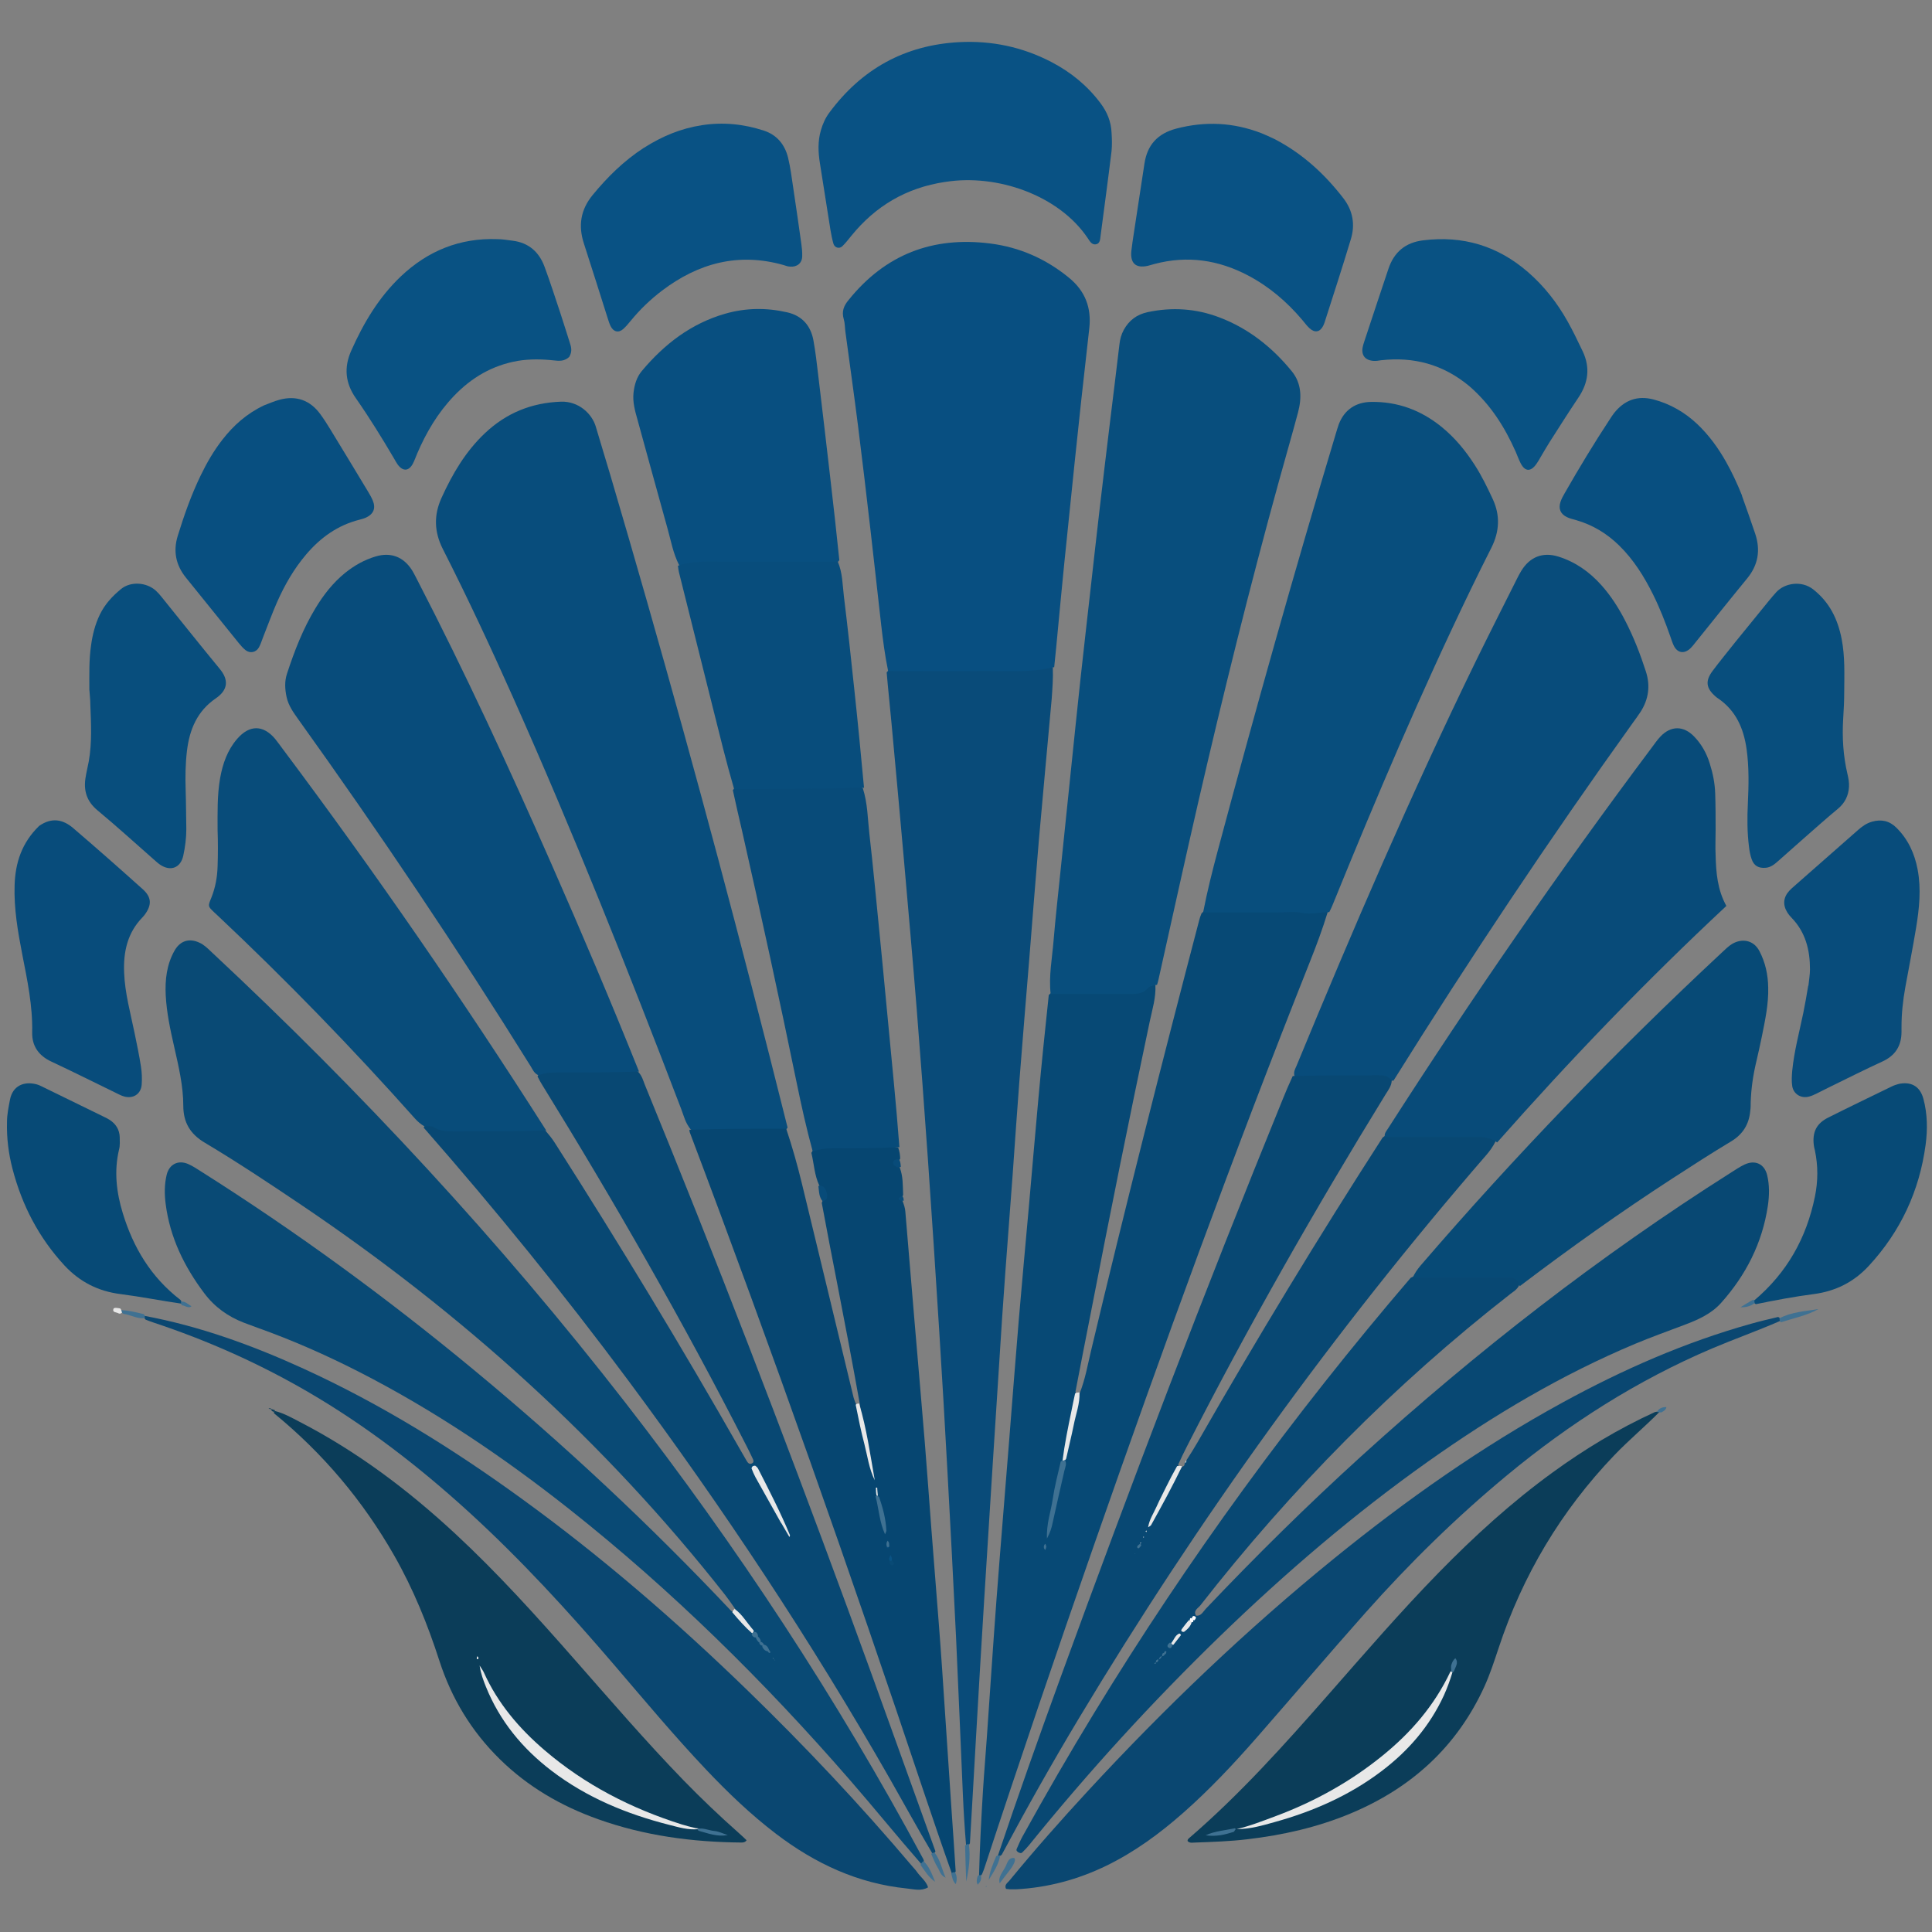 <?xml version="1.0" encoding="UTF-8" standalone="no"?>
<!-- Created with Inkscape (http://www.inkscape.org/) -->

<svg
   version="1.1"
   id="svg1"
   width="32"
   height="32"
   viewBox="0 0 32 32"
   sodipodi:docname="favicon-32x32.png"
   xmlns:inkscape="http://www.inkscape.org/namespaces/inkscape"
   xmlns:sodipodi="http://sodipodi.sourceforge.net/DTD/sodipodi-0.dtd"
   xmlns="http://www.w3.org/2000/svg"
   xmlns:svg="http://www.w3.org/2000/svg">
  <rect x="0" y="0" width="32" height="32" fill="#808080" stroke="none"/>
  <defs
     id="defs1" />
  <sodipodi:namedview
     id="namedview1"
     pagecolor="#ffffff"
     bordercolor="#000000"
     borderopacity="0.25"
     inkscape:showpageshadow="2"
     inkscape:pageopacity="0.0"
     inkscape:pagecheckerboard="0"
     inkscape:deskcolor="#d1d1d1"
     inkscape:zoom="25.15625"
     inkscape:cx="16.536646"
     inkscape:cy="17.550311"
     inkscape:window-width="2560"
     inkscape:window-height="1011"
     inkscape:window-x="0"
     inkscape:window-y="0"
     inkscape:window-maximized="1"
     inkscape:current-layer="g1" />
  <g
     inkscape:groupmode="layer"
     inkscape:label="Image"
     id="g1">
    <path
       fill="#094a75"
       opacity="1"
       stroke="none"
       d="M 12.179,26.652 C 12.118,26.563 12.065,26.487 12.008,26.414 10.018,23.883 7.656,21.755 4.99,19.957 4.463,19.602 3.934,19.25 3.389,18.925 3.151,18.783 3.037,18.593 3.036,18.318 c 0,-0.335 -0.079,-0.66 -0.152,-0.985 -0.064,-0.279 -0.124,-0.56 -0.139,-0.847 -0.013,-0.259 0.016,-0.511 0.146,-0.741 0.094,-0.165 0.245,-0.211 0.415,-0.13 0.035,0.016 0.067,0.038 0.097,0.062 0.037,0.03 0.069,0.062 0.103,0.094 2.474,2.309 4.77,4.782 6.847,7.455 1.852,2.384 3.505,4.897 4.942,7.57 0.016,0.042 0.009,0.064 -0.035,0.078 -0.406,-0.464 -0.785,-0.934 -1.182,-1.39 C 12.663,27.856 11.132,26.344 9.438,25.003 8.342,24.136 7.189,23.357 5.942,22.72 5.397,22.442 4.837,22.195 4.26,21.99 4.187,21.964 4.114,21.937 4.042,21.909 3.776,21.807 3.554,21.648 3.381,21.417 3.05,20.976 2.815,20.495 2.744,19.942 c -0.021,-0.163 -0.022,-0.325 0.017,-0.485 0.042,-0.173 0.19,-0.249 0.356,-0.177 0.077,0.034 0.149,0.082 0.221,0.128 1.573,0.995 3.073,2.092 4.507,3.279 1.5,1.241 2.92,2.568 4.266,3.995 0.157,0.056 0.204,0.2 0.31,0.307 0.039,0.039 0.066,0.066 0.104,0.104 0.03,0.031 0.039,0.056 0.052,0.094 0.02,0.024 0.033,0.037 0.055,0.059 0.028,0.028 0.046,0.046 0.073,0.073 0.018,0.02 0.043,0.03 0.043,0.026 0,-0.031 0.014,0 -0.026,-0.009 -0.027,-0.027 -0.046,-0.046 -0.073,-0.073 -0.022,-0.022 -0.034,-0.035 -0.056,-0.057 -0.027,-0.032 -0.027,-0.061 -0.052,-0.094 -0.036,-0.038 -0.063,-0.066 -0.101,-0.103 -0.094,-0.119 -0.188,-0.22 -0.261,-0.355 z"
       id="path295"
       style="stroke-width:0.012" />
    <path
       fill="#074975"
       opacity="1"
       stroke="none"
       d="m 19.137,16.312 c 0.011,0.215 -0.052,0.408 -0.093,0.604 -0.339,1.602 -0.663,3.207 -0.974,4.815 -0.084,0.432 -0.171,0.864 -0.256,1.314 0.043,0.286 -0.094,0.527 -0.122,0.785 -0.01,0.096 -0.027,0.198 -0.056,0.313 -0.126,0.428 -0.173,0.855 -0.285,1.266 0.113,-0.394 0.155,-0.806 0.279,-1.217 0.062,-0.382 0.132,-0.744 0.252,-1.112 0.095,-0.241 0.134,-0.478 0.19,-0.711 0.567,-2.385 1.171,-4.761 1.792,-7.133 0.007,-0.03 0.018,-0.059 0.036,-0.105 0.067,-0.078 0.145,-0.086 0.222,-0.086 0.581,0 1.162,-0.016 1.742,0.015 0.039,0 0.076,0.011 0.128,0.044 -0.086,0.282 -0.186,0.55 -0.292,0.816 -1.269,3.192 -2.444,6.418 -3.576,9.66 -0.622,1.781 -1.231,3.567 -1.819,5.36 -0.009,0.03 -0.022,0.058 -0.04,0.103 -0.016,0.022 -0.025,0.027 -0.049,0.025 0.012,-0.48 0.037,-0.951 0.066,-1.422 0.018,-0.294 0.044,-0.587 0.064,-0.88 0.053,-0.757 0.102,-1.514 0.159,-2.271 0.067,-0.888 0.142,-1.775 0.212,-2.663 0.053,-0.664 0.103,-1.328 0.159,-1.991 0.052,-0.617 0.11,-1.234 0.165,-1.851 0.053,-0.594 0.102,-1.188 0.157,-1.782 0.052,-0.57 0.11,-1.14 0.173,-1.728 0.089,-0.09 0.191,-0.087 0.29,-0.088 0.223,0 0.446,-0.011 0.668,0 0.27,0.016 0.53,-0.031 0.807,-0.081 z"
       id="path297"
       style="stroke-width:0.012" />
    <path
       fill="#084d7c"
       opacity="1"
       stroke="none"
       d="M 11.441,18.708 C 11.352,18.6 11.327,18.485 11.286,18.377 10.408,16.079 9.498,13.794 8.496,11.547 8.127,10.72 7.744,9.899 7.334,9.092 7.192,8.811 7.182,8.533 7.314,8.244 7.495,7.846 7.713,7.475 8.035,7.172 8.388,6.84 8.805,6.67 9.293,6.653 c 0.291,-0.009 0.513,0.199 0.576,0.416 0.078,0.267 0.161,0.533 0.24,0.8 0.829,2.812 1.61,5.637 2.343,8.475 0.199,0.771 0.396,1.543 0.593,2.333 -0.052,0.074 -0.121,0.086 -0.19,0.087 -0.414,0.008 -0.828,0.008 -1.241,5.5e-5 -0.054,0 -0.106,-0.013 -0.172,-0.056 z"
       id="path299"
       style="stroke-width:0.012" />
    <path
       fill="#084e7d"
       opacity="1"
       stroke="none"
       d="m 19.166,16.311 c -0.065,0.013 -0.117,0.013 -0.158,0.06 -0.072,0.084 -0.169,0.093 -0.272,0.093 -0.437,0 -0.875,0 -1.334,0 -0.033,-0.296 0.024,-0.586 0.048,-0.879 0.032,-0.386 0.076,-0.77 0.115,-1.155 0.057,-0.554 0.114,-1.109 0.172,-1.663 0.052,-0.5 0.103,-1.001 0.157,-1.501 0.054,-0.5 0.112,-1 0.168,-1.5 0.052,-0.461 0.103,-0.923 0.157,-1.385 0.054,-0.469 0.112,-0.938 0.168,-1.406 0.051,-0.423 0.105,-0.845 0.154,-1.268 0.009,-0.086 0.031,-0.168 0.072,-0.243 0.087,-0.158 0.217,-0.256 0.396,-0.294 0.405,-0.086 0.801,-0.06 1.188,0.087 0.484,0.184 0.874,0.495 1.198,0.891 0.166,0.203 0.168,0.444 0.104,0.685 -0.102,0.381 -0.212,0.76 -0.317,1.141 -0.486,1.76 -0.925,3.533 -1.335,5.312 -0.219,0.95 -0.427,1.902 -0.64,2.854 -0.012,0.053 -0.022,0.106 -0.043,0.173 z"
       id="path301"
       style="stroke-width:0.012" />
    <path
       fill="#094b79"
       opacity="1"
       stroke="none"
       d="m 16.001,30.558 c -0.024,-0.281 -0.04,-0.551 -0.052,-0.822 -0.039,-0.874 -0.073,-1.748 -0.114,-2.622 -0.044,-0.913 -0.092,-1.825 -0.142,-2.737 -0.042,-0.781 -0.088,-1.561 -0.137,-2.342 -0.059,-0.95 -0.122,-1.9 -0.188,-2.85 -0.058,-0.826 -0.119,-1.652 -0.185,-2.478 -0.066,-0.826 -0.14,-1.651 -0.212,-2.476 -0.066,-0.748 -0.135,-1.496 -0.204,-2.243 -0.025,-0.277 -0.056,-0.554 -0.081,-0.852 0.076,-0.093 0.171,-0.091 0.263,-0.093 0.801,-0.012 1.603,0.018 2.404,-0.018 0.023,0 0.046,0.009 0.085,0.031 0.007,0.184 -0.007,0.354 -0.019,0.523 -0.07,0.779 -0.144,1.558 -0.212,2.337 -0.056,0.656 -0.106,1.312 -0.159,1.968 -0.055,0.679 -0.113,1.358 -0.165,2.038 -0.04,0.51 -0.073,1.02 -0.11,1.53 -0.039,0.533 -0.08,1.066 -0.12,1.599 -0.019,0.255 -0.037,0.51 -0.054,0.765 -0.053,0.819 -0.106,1.638 -0.158,2.458 -0.047,0.742 -0.094,1.484 -0.14,2.226 -0.049,0.781 -0.094,1.562 -0.139,2.342 -0.033,0.557 -0.062,1.114 -0.097,1.687 -0.016,0.035 -0.032,0.042 -0.063,0.03 z"
       id="path303"
       style="stroke-width:0.012" />
    <path
       fill="#084f81"
       opacity="1"
       stroke="none"
       d="m 17.461,11.05 c -0.418,0.099 -0.835,0.059 -1.249,0.064 -0.494,0.007 -0.987,0 -1.502,0 -0.054,-0.261 -0.087,-0.522 -0.117,-0.783 -0.06,-0.523 -0.116,-1.046 -0.177,-1.569 -0.066,-0.569 -0.132,-1.138 -0.204,-1.706 -0.066,-0.522 -0.14,-1.043 -0.21,-1.564 -0.009,-0.069 -0.007,-0.141 -0.027,-0.207 -0.037,-0.126 0,-0.221 0.082,-0.318 0.606,-0.752 1.39,-1.055 2.343,-0.934 0.488,0.062 0.921,0.253 1.303,0.565 0.272,0.221 0.377,0.5 0.339,0.841 -0.044,0.4 -0.09,0.8 -0.134,1.2 -0.037,0.339 -0.073,0.677 -0.108,1.016 -0.057,0.554 -0.115,1.108 -0.171,1.663 -0.037,0.37 -0.072,0.739 -0.107,1.109 -0.019,0.2 -0.037,0.401 -0.061,0.621 z"
       id="path305"
       style="stroke-width:0.012" />
    <path
       fill="#084e7d"
       opacity="1"
       stroke="none"
       d="m 22.017,15.108 c -0.155,0 -0.296,0.042 -0.445,0.013 -0.134,-0.027 -0.277,-0.007 -0.417,-0.007 -0.403,1.11e-4 -0.805,1.68e-4 -1.228,0 0.067,-0.344 0.153,-0.689 0.245,-1.032 0.618,-2.31 1.265,-4.612 1.954,-6.901 0.016,-0.052 0.03,-0.104 0.049,-0.155 0.091,-0.237 0.279,-0.366 0.536,-0.369 0.436,-0.007 0.821,0.136 1.159,0.408 0.226,0.182 0.407,0.403 0.562,0.646 0.113,0.177 0.204,0.365 0.292,0.554 0.127,0.272 0.112,0.54 -0.021,0.805 -0.115,0.228 -0.229,0.457 -0.34,0.687 -0.826,1.708 -1.568,3.453 -2.282,5.21 -0.017,0.043 -0.036,0.086 -0.064,0.14 z"
       id="path307"
       style="stroke-width:0.012" />
    <path
       fill="#084873"
       opacity="1"
       stroke="none"
       d="m 25.164,21.285 c -0.039,0.079 -0.097,0.107 -0.145,0.145 -1.929,1.505 -3.633,3.234 -5.138,5.161 -0.037,0.046 -0.12,0.084 -0.072,0.17 0.086,0.009 0.116,-0.065 0.161,-0.112 0.827,-0.872 1.681,-1.716 2.571,-2.524 1.914,-1.739 3.948,-3.322 6.135,-4.707 0.072,-0.045 0.143,-0.094 0.22,-0.13 0.176,-0.082 0.329,-0.009 0.374,0.177 0.04,0.168 0.036,0.34 0.011,0.509 -0.092,0.615 -0.364,1.148 -0.776,1.608 -0.164,0.183 -0.387,0.28 -0.613,0.365 -0.268,0.101 -0.538,0.198 -0.802,0.308 -1.221,0.511 -2.351,1.184 -3.429,1.947 -1.23,0.871 -2.371,1.849 -3.452,2.896 -1.126,1.091 -2.18,2.246 -3.166,3.465 -0.034,0.042 -0.072,0.08 -0.11,0.118 -0.021,0.022 -0.046,0.008 -0.064,0 -0.017,-0.01 -0.042,-0.029 -0.03,-0.056 0.031,-0.071 0.061,-0.142 0.098,-0.209 0.382,-0.692 0.777,-1.375 1.189,-2.05 1.548,-2.539 3.296,-4.933 5.24,-7.202 0.07,-0.033 0.124,-0.068 0.187,-0.07 0.47,-0.014 0.941,-0.017 1.411,0 0.102,0.007 0.202,0.036 0.202,0.19 z"
       id="path309"
       style="stroke-width:0.012" />
    <path
       fill="#084873"
       opacity="1"
       stroke="none"
       d="m 15.443,30.699 c -0.245,-0.413 -0.467,-0.821 -0.697,-1.224 -1.31,-2.295 -2.768,-4.494 -4.344,-6.615 -1.068,-1.436 -2.194,-2.825 -3.385,-4.183 0.035,-0.076 0.098,-0.082 0.159,-0.068 0.497,0.112 1,0.034 1.5,0.057 0.115,0.007 0.233,-0.014 0.358,0.06 0.064,0.075 0.112,0.135 0.153,0.199 1.072,1.678 2.102,3.38 3.087,5.11 0.031,0.054 0.061,0.108 0.093,0.161 0.02,0.035 0.047,0.065 0.091,0.041 0.034,-0.019 0.022,-0.054 0.008,-0.081 -0.036,-0.077 -0.074,-0.153 -0.113,-0.229 -1.039,-2.036 -2.174,-4.017 -3.375,-5.962 -0.025,-0.04 -0.047,-0.08 -0.075,-0.136 0.046,-0.098 0.128,-0.126 0.214,-0.129 0.448,-0.016 0.896,-0.022 1.343,0 0.031,0 0.059,0.017 0.104,0.046 0.072,0.073 0.088,0.151 0.117,0.222 1.172,2.858 2.28,5.741 3.346,8.639 0.494,1.344 0.975,2.693 1.467,4.057 -0.007,0.023 -0.02,0.031 -0.053,0.03 z"
       id="path311"
       style="stroke-width:0.012" />
    <path
       fill="#084c7b"
       opacity="1"
       stroke="none"
       d="m 21.441,17.825 c -0.02,-0.072 0.011,-0.119 0.032,-0.168 0.933,-2.261 1.899,-4.507 2.972,-6.707 0.221,-0.452 0.449,-0.901 0.674,-1.35 0.024,-0.049 0.049,-0.097 0.077,-0.143 0.142,-0.233 0.357,-0.319 0.616,-0.238 0.281,0.088 0.513,0.252 0.708,0.469 0.162,0.18 0.29,0.382 0.4,0.596 0.139,0.269 0.248,0.55 0.341,0.838 0.076,0.235 0.046,0.458 -0.087,0.667 -0.042,0.065 -0.089,0.127 -0.134,0.19 -1.381,1.927 -2.697,3.898 -3.96,5.921 -0.474,-0.031 -0.936,-0.012 -1.398,-0.017 -0.077,0 -0.155,-0.007 -0.242,-0.056 z"
       id="path313"
       style="stroke-width:0.012" />
    <path
       fill="#084873"
       opacity="1"
       stroke="none"
       d="m 21.413,17.822 c 0.481,-0.011 0.951,-0.011 1.42,-0.011 0.079,-1.1e-4 0.156,0 0.219,0.088 -0.007,0.096 -0.062,0.161 -0.106,0.233 -1.167,1.899 -2.271,3.834 -3.284,5.82 -0.05,0.096 -0.096,0.194 -0.148,0.307 0.042,0.083 -0.008,0.132 -0.04,0.178 -0.142,0.212 -0.239,0.448 -0.356,0.673 0.142,-0.277 0.286,-0.553 0.465,-0.818 0.027,-0.007 0.034,-0.017 0.037,-0.04 0,-0.026 0.011,-0.041 0.03,-0.063 0.069,-0.108 0.131,-0.205 0.188,-0.305 0.974,-1.703 1.991,-3.381 3.062,-5.042 0.083,-0.068 0.166,-0.08 0.253,-0.08 0.442,0 0.883,-0.007 1.325,0 0.11,0 0.219,0.016 0.294,0.142 -0.045,0.088 -0.094,0.157 -0.149,0.221 -2.525,2.915 -4.77,6.033 -6.755,9.339 -0.442,0.736 -0.863,1.484 -1.276,2.256 -0.021,0.019 -0.034,0.025 -0.066,0.022 0.333,-0.991 0.682,-1.974 1.039,-2.955 1.17,-3.211 2.386,-6.404 3.676,-9.568 0.052,-0.129 0.106,-0.257 0.171,-0.397 z"
       id="path315"
       style="stroke-width:0.012" />
    <path
       fill="#084c7b"
       opacity="1"
       stroke="none"
       d="m 10.584,17.748 c -0.449,0.017 -0.898,0.017 -1.347,0.016 -0.102,0 -0.201,0 -0.316,0.047 -0.075,-0.033 -0.096,-0.093 -0.128,-0.145 C 7.572,15.705 6.285,13.79 4.94,11.913 4.859,11.8 4.778,11.687 4.747,11.546 c -0.028,-0.131 -0.036,-0.26 0.007,-0.389 0.123,-0.376 0.265,-0.743 0.471,-1.083 C 5.358,9.854 5.514,9.653 5.715,9.49 5.868,9.366 6.036,9.272 6.224,9.216 c 0.25,-0.074 0.46,0.007 0.6,0.228 0.033,0.052 0.059,0.109 0.088,0.163 0.797,1.541 1.523,3.115 2.221,4.702 0.499,1.133 0.983,2.273 1.45,3.437 z"
       id="path317"
       style="stroke-width:0.012" />
    <path
       fill="#064671"
       opacity="1"
       stroke="none"
       d="m 11.422,18.712 c 0.526,-0.017 1.052,-0.017 1.6,-0.017 0.1,0.299 0.184,0.596 0.257,0.896 0.288,1.186 0.574,2.373 0.86,3.56 0.007,0.022 0.014,0.044 0.029,0.083 0.142,0.234 0.128,0.491 0.191,0.728 0.046,0.17 0.072,0.345 0.112,0.517 -0.073,-0.4 -0.178,-0.794 -0.228,-1.213 -0.121,-0.682 -0.248,-1.346 -0.377,-2.01 -0.085,-0.438 -0.171,-0.875 -0.255,-1.332 0.054,-0.113 0.017,-0.196 -0.041,-0.288 -0.081,-0.173 -0.086,-0.352 -0.131,-0.541 0.044,-0.08 0.104,-0.12 0.175,-0.124 0.416,-0.023 0.832,-0.061 1.263,0.037 0.023,0.065 0.03,0.114 0.033,0.182 -0.041,0.055 -0.059,0.094 -0.007,0.149 0.056,0.148 0.049,0.292 0.056,0.455 -0.026,0.042 -0.033,0.066 -0.007,0.104 0.022,0.061 0.039,0.114 0.043,0.167 0.053,0.625 0.104,1.25 0.157,1.875 0.055,0.648 0.112,1.296 0.165,1.944 0.04,0.486 0.073,0.973 0.111,1.46 0.04,0.51 0.081,1.019 0.12,1.529 0.02,0.255 0.039,0.51 0.056,0.765 0.053,0.788 0.105,1.576 0.158,2.365 0.022,0.325 0.046,0.649 0.067,0.993 -0.014,0.037 -0.031,0.045 -0.064,0.033 -0.162,-0.457 -0.314,-0.903 -0.464,-1.349 -1.224,-3.665 -2.509,-7.308 -3.875,-10.922 0,-0.007 -0.007,-0.015 -0.007,-0.04 z"
       id="path319"
       style="stroke-width:0.012" />
    <path
       fill="#084b79"
       opacity="1"
       stroke="none"
       d="m 24.796,18.921 c -0.106,-0.077 -0.215,-0.09 -0.335,-0.089 -0.5,0.007 -1.001,0 -1.523,0 -0.015,-0.056 0.024,-0.097 0.053,-0.142 1.38,-2.152 2.831,-4.256 4.364,-6.303 0.047,-0.062 0.09,-0.127 0.143,-0.183 0.175,-0.189 0.389,-0.188 0.567,0 0.12,0.126 0.202,0.274 0.253,0.439 0.052,0.163 0.086,0.33 0.091,0.501 0.007,0.201 0.007,0.403 0.007,0.604 0,0.139 -0.007,0.279 0,0.418 0.007,0.287 0.03,0.571 0.178,0.839 -1.33,1.241 -2.586,2.547 -3.796,3.917 z"
       id="path321"
       style="stroke-width:0.012" />
    <path
       fill="#084c7a"
       opacity="1"
       stroke="none"
       d="m 9.05,18.724 c -0.5,0.016 -1.002,0.016 -1.504,0.017 -0.125,0 -0.247,0 -0.358,-0.068 -0.041,-0.026 -0.089,-0.024 -0.156,-0.015 C 6.966,18.618 6.919,18.577 6.878,18.532 5.832,17.357 4.737,16.229 3.591,15.151 c -0.017,-0.016 -0.035,-0.031 -0.051,-0.047 -0.097,-0.094 -0.097,-0.094 -0.04,-0.234 0.067,-0.167 0.099,-0.342 0.104,-0.521 0.007,-0.201 0.007,-0.402 0,-0.604 -1.117e-4,-0.286 -0.008,-0.573 0.042,-0.857 0.043,-0.24 0.121,-0.464 0.283,-0.651 0.203,-0.234 0.43,-0.233 0.627,0 0.044,0.054 0.084,0.111 0.126,0.167 1.532,2.046 2.983,4.149 4.363,6.317 z"
       id="path323"
       style="stroke-width:0.012" />
    <path
       fill="#0a4771"
       opacity="1"
       stroke="none"
       d="m 29.487,21.878 c -0.383,0.167 -0.763,0.301 -1.133,0.458 -1.235,0.526 -2.355,1.24 -3.387,2.094 -0.843,0.698 -1.623,1.463 -2.349,2.28 -0.607,0.683 -1.199,1.38 -1.801,2.068 -0.383,0.437 -0.78,0.861 -1.217,1.246 -0.391,0.345 -0.808,0.651 -1.279,0.88 -0.473,0.229 -0.971,0.362 -1.496,0.389 -0.031,0 -0.062,0 -0.093,0 -0.023,0 -0.046,-0.007 -0.069,-0.007 -0.033,-0.068 0.026,-0.1 0.057,-0.138 0.418,-0.509 0.854,-1.002 1.301,-1.486 1.274,-1.379 2.628,-2.674 4.086,-3.857 1.187,-0.963 2.433,-1.842 3.776,-2.576 0.995,-0.544 2.027,-0.998 3.122,-1.304 0.142,-0.04 0.285,-0.074 0.447,-0.112 0.027,0.012 0.036,0.026 0.036,0.062 z"
       id="path325"
       style="stroke-width:0.012" />
    <path
       fill="#0a4771"
       opacity="1"
       stroke="none"
       d="m 2.389,21.794 c 0.923,0.172 1.795,0.49 2.642,0.877 1.281,0.586 2.47,1.325 3.608,2.151 1.327,0.962 2.563,2.032 3.738,3.172 0.958,0.929 1.871,1.899 2.733,2.918 0.025,0.03 0.053,0.057 0.075,0.089 0.06,0.088 0.153,0.152 0.187,0.259 -0.114,0.068 -0.236,0.031 -0.353,0.019 -0.81,-0.082 -1.518,-0.413 -2.16,-0.901 -0.421,-0.32 -0.801,-0.685 -1.164,-1.068 -0.528,-0.558 -1.02,-1.147 -1.519,-1.73 C 9.415,26.691 8.625,25.828 7.759,25.038 6.937,24.289 6.061,23.613 5.099,23.053 4.286,22.58 3.431,22.2 2.538,21.904 c -0.037,-0.012 -0.073,-0.026 -0.125,-0.046 -0.021,-0.02 -0.027,-0.032 -0.024,-0.064 z"
       id="path327"
       style="stroke-width:0.012" />
    <path
       fill="#074a76"
       opacity="1"
       stroke="none"
       d="m 25.171,21.302 c -0.023,-0.084 -0.066,-0.139 -0.16,-0.142 -0.054,0 -0.107,0 -0.161,0 -0.476,0 -0.952,0 -1.45,0 0.03,-0.068 0.077,-0.138 0.132,-0.202 1.568,-1.822 3.236,-3.549 4.995,-5.188 0.051,-0.047 0.101,-0.098 0.16,-0.134 0.155,-0.094 0.354,-0.076 0.455,0.118 0.099,0.19 0.142,0.392 0.145,0.604 0.007,0.273 -0.051,0.539 -0.104,0.804 -0.03,0.144 -0.061,0.288 -0.095,0.431 -0.052,0.219 -0.084,0.441 -0.091,0.666 0,0.046 0,0.093 -0.007,0.139 -0.02,0.223 -0.122,0.39 -0.319,0.508 -0.325,0.195 -0.644,0.401 -0.963,0.608 -0.865,0.561 -1.704,1.158 -2.537,1.79 z"
       id="path329"
       style="stroke-width:0.012" />
    <path
       fill="#0b3d59"
       opacity="1"
       stroke="none"
       d="m 4.552,23.37 c 0.151,0.038 0.279,0.112 0.409,0.179 0.95,0.49 1.795,1.127 2.576,1.851 0.705,0.654 1.348,1.367 1.982,2.089 0.593,0.674 1.179,1.356 1.805,2.001 0.292,0.3 0.594,0.588 0.908,0.866 0.046,0.04 0.09,0.083 0.134,0.124 -0.025,0.035 -0.054,0.038 -0.086,0.038 -0.811,-0.007 -1.606,-0.112 -2.373,-0.386 C 9.294,29.914 8.742,29.594 8.276,29.135 7.809,28.676 7.479,28.131 7.278,27.509 7.083,26.904 6.845,26.318 6.529,25.764 6.013,24.86 5.355,24.076 4.538,23.408 c -0.007,-0.015 0.007,-0.033 0.013,-0.037 z"
       id="path331"
       style="stroke-width:0.012" />
    <path
       fill="#0b3d59"
       opacity="1"
       stroke="none"
       d="m 27.488,23.384 c -0.241,0.244 -0.508,0.467 -0.75,0.719 -0.882,0.921 -1.519,1.989 -1.918,3.199 -0.071,0.213 -0.14,0.426 -0.233,0.631 -0.456,1 -1.213,1.685 -2.22,2.105 -0.547,0.228 -1.119,0.357 -1.707,0.426 -0.285,0.034 -0.572,0.044 -0.858,0.054 -0.044,0 -0.093,0.015 -0.13,-0.022 -0.007,-0.027 0.012,-0.041 0.028,-0.055 0.836,-0.72 1.57,-1.539 2.296,-2.366 0.603,-0.687 1.2,-1.379 1.839,-2.033 0.586,-0.599 1.204,-1.162 1.883,-1.655 0.527,-0.383 1.083,-0.72 1.691,-0.998 0.031,-0.007 0.046,-0.011 0.078,0 z"
       id="path333"
       style="stroke-width:0.012" />
    <path
       fill="#084f80"
       opacity="1"
       stroke="none"
       d="M 11.25,9.363 C 11.146,9.16 11.113,8.953 11.056,8.753 10.887,8.15 10.723,7.545 10.556,6.941 10.516,6.799 10.477,6.658 10.493,6.507 10.508,6.374 10.544,6.248 10.631,6.144 c 0.371,-0.442 0.812,-0.784 1.377,-0.947 0.343,-0.099 0.688,-0.103 1.034,-0.023 0.245,0.057 0.387,0.222 0.431,0.464 0.035,0.19 0.056,0.383 0.079,0.575 0.069,0.576 0.137,1.153 0.203,1.73 0.051,0.438 0.1,0.877 0.147,1.336 -0.074,0.098 -0.17,0.095 -0.262,0.096 -0.768,0.011 -1.535,-0.014 -2.303,0.016 -0.024,0 -0.045,-0.009 -0.087,-0.028 z"
       id="path335"
       style="stroke-width:0.012" />
    <path
       fill="#095284"
       opacity="1"
       stroke="none"
       d="m 15.655,3.013 c -0.647,0.097 -1.154,0.401 -1.552,0.89 -0.049,0.06 -0.096,0.122 -0.151,0.175 -0.05,0.049 -0.129,0.025 -0.148,-0.042 -0.021,-0.074 -0.036,-0.15 -0.049,-0.227 -0.059,-0.367 -0.116,-0.734 -0.174,-1.101 -0.03,-0.185 -0.038,-0.369 0.016,-0.552 0.031,-0.106 0.074,-0.203 0.14,-0.291 0.535,-0.722 1.248,-1.119 2.15,-1.167 0.538,-0.028 1.048,0.08 1.527,0.329 0.321,0.167 0.595,0.39 0.813,0.681 0.111,0.147 0.177,0.309 0.184,0.492 0.007,0.1 0.009,0.202 0,0.301 -0.057,0.469 -0.121,0.937 -0.182,1.405 -0.007,0.053 -0.007,0.12 -0.066,0.138 -0.074,0.021 -0.11,-0.044 -0.143,-0.094 -0.482,-0.722 -1.513,-1.073 -2.361,-0.937 z"
       id="path337"
       style="stroke-width:0.012" />
    <path
       fill="#084b79"
       opacity="1"
       stroke="none"
       d="m 14.897,19.001 c -0.367,0.019 -0.732,0.02 -1.096,0.017 -0.11,0 -0.215,0.013 -0.34,0.052 -0.103,-0.374 -0.186,-0.75 -0.264,-1.128 -0.287,-1.398 -0.592,-2.792 -0.907,-4.184 -0.05,-0.218 -0.102,-0.436 -0.152,-0.671 0.059,-0.082 0.137,-0.088 0.214,-0.089 0.581,-0.007 1.161,-0.007 1.742,0 0.062,0 0.124,0.011 0.197,0.057 0.081,0.255 0.08,0.504 0.108,0.75 0.064,0.561 0.116,1.124 0.172,1.686 0.037,0.37 0.072,0.74 0.107,1.11 0.043,0.447 0.086,0.894 0.128,1.341 0.033,0.347 0.063,0.694 0.091,1.06 z"
       id="path339"
       style="stroke-width:0.012" />
    <path
       fill="#084d7c"
       opacity="1"
       stroke="none"
       d="m 14.312,13.048 c -0.713,0.02 -1.423,0.02 -2.153,0.02 -0.131,-0.449 -0.24,-0.898 -0.352,-1.346 -0.186,-0.748 -0.374,-1.495 -0.561,-2.242 -0.007,-0.03 -0.012,-0.061 -0.017,-0.11 0.233,-0.083 0.472,-0.067 0.709,-0.068 0.639,0 1.277,0 1.938,0 0.08,0.185 0.078,0.38 0.101,0.57 0.064,0.521 0.12,1.044 0.175,1.566 0.057,0.53 0.108,1.06 0.159,1.611 z"
       id="path341"
       style="stroke-width:0.012" />
    <path
       fill="#095284"
       opacity="1"
       stroke="none"
       d="m 21.12,2.308 c 0.463,0.243 0.823,0.578 1.13,0.975 0.159,0.206 0.198,0.437 0.124,0.68 -0.138,0.459 -0.287,0.915 -0.433,1.372 -0.007,0.022 -0.016,0.044 -0.026,0.064 -0.053,0.103 -0.139,0.118 -0.226,0.037 C 21.643,5.394 21.607,5.343 21.567,5.296 21.314,4.998 21.021,4.747 20.674,4.564 20.182,4.304 19.666,4.228 19.123,4.372 c -0.037,0.009 -0.074,0.022 -0.112,0.031 -0.199,0.044 -0.294,-0.042 -0.272,-0.249 0.011,-0.1 0.027,-0.199 0.042,-0.299 0.058,-0.382 0.116,-0.765 0.175,-1.147 0.047,-0.308 0.217,-0.495 0.524,-0.577 0.482,-0.127 0.95,-0.104 1.413,0.075 0.072,0.029 0.142,0.062 0.228,0.102 z"
       id="path345"
       style="stroke-width:0.012" />
    <path
       fill="#095284"
       opacity="1"
       stroke="none"
       d="m 10.663,2.45 c 0.305,-0.195 0.617,-0.323 0.96,-0.376 0.352,-0.055 0.695,-0.02 1.031,0.09 0.217,0.072 0.346,0.233 0.399,0.448 0.04,0.165 0.061,0.335 0.086,0.503 0.046,0.306 0.09,0.612 0.133,0.919 0.01,0.069 0.017,0.139 0.015,0.208 0,0.115 -0.085,0.184 -0.2,0.174 -0.038,0 -0.075,-0.016 -0.112,-0.027 -0.744,-0.21 -1.407,-0.032 -2.01,0.425 -0.192,0.146 -0.365,0.312 -0.518,0.499 -0.039,0.047 -0.079,0.096 -0.125,0.137 -0.077,0.068 -0.16,0.048 -0.208,-0.047 -0.02,-0.041 -0.034,-0.086 -0.048,-0.13 C 9.935,4.858 9.804,4.445 9.671,4.033 9.575,3.738 9.616,3.473 9.817,3.229 10.06,2.934 10.327,2.668 10.663,2.449 Z"
       id="path347"
       style="stroke-width:0.012" />
    <path
       fill="#095283"
       opacity="1"
       stroke="none"
       d="M 9.431,5.909 C 9.349,5.986 9.265,5.98 9.179,5.97 8.978,5.948 8.778,5.944 8.577,5.977 8.157,6.05 7.81,6.253 7.518,6.559 7.253,6.836 7.06,7.161 6.91,7.512 6.886,7.568 6.866,7.628 6.837,7.682 6.77,7.807 6.671,7.81 6.586,7.693 6.563,7.661 6.545,7.626 6.526,7.593 6.326,7.253 6.119,6.918 5.893,6.594 5.719,6.345 5.693,6.086 5.819,5.805 6.022,5.349 6.273,4.926 6.638,4.579 7.086,4.154 7.617,3.938 8.238,3.961 c 0.085,0 0.169,0.016 0.254,0.026 0.265,0.033 0.437,0.187 0.527,0.43 0.094,0.254 0.176,0.511 0.262,0.768 0.054,0.161 0.102,0.324 0.155,0.486 0.025,0.075 0.046,0.148 -0.007,0.239 z"
       id="path349"
       style="stroke-width:0.012" />
    <path
       fill="#095283"
       opacity="1"
       stroke="none"
       d="m 24.337,6.396 c -0.435,-0.362 -0.922,-0.49 -1.464,-0.429 -0.038,0.007 -0.077,0.012 -0.115,0.011 -0.143,-0.007 -0.214,-0.09 -0.188,-0.227 0.007,-0.031 0.015,-0.06 0.025,-0.089 0.134,-0.404 0.266,-0.807 0.402,-1.21 0.092,-0.275 0.28,-0.435 0.573,-0.471 0.661,-0.083 1.241,0.092 1.742,0.529 0.265,0.231 0.479,0.505 0.651,0.811 0.091,0.162 0.171,0.329 0.251,0.497 0.128,0.269 0.094,0.523 -0.071,0.768 -0.164,0.244 -0.321,0.493 -0.479,0.74 -0.05,0.078 -0.095,0.159 -0.143,0.239 -0.023,0.04 -0.046,0.081 -0.073,0.119 -0.093,0.133 -0.189,0.13 -0.261,-0.011 -0.032,-0.061 -0.055,-0.128 -0.083,-0.192 C 24.922,7.073 24.69,6.702 24.337,6.396 Z"
       id="path351"
       style="stroke-width:0.012" />
    <path
       fill="#084f80"
       opacity="1"
       stroke="none"
       d="m 4.373,6.714 c 0.096,-0.037 0.175,-0.071 0.257,-0.093 0.276,-0.075 0.506,0.007 0.675,0.238 0.059,0.081 0.114,0.166 0.166,0.252 0.21,0.344 0.418,0.688 0.626,1.033 0.028,0.046 0.055,0.094 0.076,0.143 0.054,0.128 0.017,0.225 -0.109,0.285 -0.035,0.016 -0.072,0.026 -0.11,0.036 C 5.594,8.699 5.31,8.903 5.073,9.181 4.87,9.419 4.716,9.687 4.59,9.971 4.506,10.162 4.435,10.359 4.358,10.553 4.335,10.61 4.318,10.671 4.288,10.724 4.241,10.806 4.142,10.827 4.068,10.769 4.026,10.736 3.99,10.695 3.956,10.653 3.664,10.292 3.373,9.929 3.08,9.568 2.912,9.36 2.865,9.129 2.945,8.872 3.05,8.532 3.168,8.197 3.324,7.875 3.425,7.666 3.541,7.465 3.685,7.281 3.868,7.046 4.085,6.851 4.373,6.714 Z"
       id="path353"
       style="stroke-width:0.012" />
    <path
       fill="#084f80"
       opacity="1"
       stroke="none"
       d="m 28.852,8.211 c 0.079,0.221 0.151,0.425 0.22,0.63 0.09,0.27 0.05,0.516 -0.133,0.739 -0.29,0.353 -0.574,0.71 -0.861,1.066 -0.023,0.031 -0.049,0.061 -0.075,0.088 -0.104,0.102 -0.219,0.086 -0.281,-0.042 -0.023,-0.049 -0.039,-0.101 -0.057,-0.152 C 27.583,10.306 27.493,10.075 27.383,9.853 27.235,9.554 27.06,9.272 26.819,9.036 26.615,8.836 26.38,8.694 26.106,8.615 26.055,8.6 26.001,8.589 25.953,8.565 25.847,8.514 25.81,8.427 25.846,8.315 c 0.016,-0.051 0.043,-0.099 0.07,-0.146 0.238,-0.417 0.486,-0.827 0.75,-1.228 0.021,-0.033 0.042,-0.065 0.066,-0.096 0.17,-0.217 0.389,-0.299 0.658,-0.228 0.274,0.073 0.514,0.211 0.721,0.406 0.193,0.183 0.347,0.395 0.477,0.625 0.099,0.175 0.184,0.358 0.266,0.561 z"
       id="path355"
       style="stroke-width:0.012" />
    <path
       fill="#084c7b"
       opacity="1"
       stroke="none"
       d="m 0.645,13.682 c 0.21,-0.149 0.399,-0.11 0.566,0.033 0.388,0.332 0.772,0.671 1.152,1.012 0.152,0.136 0.153,0.265 0.03,0.429 -0.009,0.012 -0.02,0.023 -0.031,0.036 -0.251,0.256 -0.32,0.571 -0.306,0.918 0.013,0.343 0.106,0.671 0.174,1.005 0.037,0.182 0.076,0.364 0.104,0.547 0.016,0.099 0.02,0.201 0.013,0.301 -0.011,0.159 -0.144,0.243 -0.298,0.196 -0.044,-0.013 -0.086,-0.036 -0.127,-0.056 C 1.565,17.93 1.212,17.752 0.854,17.585 0.64,17.486 0.527,17.326 0.533,17.095 0.542,16.657 0.452,16.234 0.369,15.809 0.295,15.428 0.229,15.048 0.242,14.658 0.254,14.288 0.362,13.959 0.645,13.683 Z"
       id="path357"
       style="stroke-width:0.012" />
    <path
       fill="#084c7b"
       opacity="1"
       stroke="none"
       d="m 29.953,16.327 c 0.011,-0.105 0.026,-0.189 0.026,-0.274 0,-0.319 -0.074,-0.613 -0.304,-0.851 -0.027,-0.027 -0.052,-0.058 -0.072,-0.09 -0.078,-0.127 -0.066,-0.251 0.036,-0.361 0.026,-0.028 0.056,-0.054 0.085,-0.079 0.349,-0.307 0.698,-0.613 1.046,-0.92 0.07,-0.062 0.143,-0.116 0.236,-0.142 0.155,-0.044 0.288,-0.016 0.405,0.1 0.194,0.193 0.301,0.427 0.351,0.692 0.061,0.325 0.027,0.648 -0.026,0.969 -0.054,0.328 -0.119,0.654 -0.178,0.981 -0.04,0.221 -0.064,0.444 -0.063,0.669 2.23e-4,0.023 0,0.046 -1.11e-4,0.07 0,0.232 -0.103,0.394 -0.319,0.492 -0.288,0.132 -0.571,0.275 -0.856,0.414 -0.077,0.037 -0.152,0.077 -0.228,0.114 -0.042,0.02 -0.084,0.041 -0.129,0.052 -0.131,0.035 -0.257,-0.04 -0.278,-0.174 -0.013,-0.083 -0.007,-0.17 0,-0.254 0.032,-0.324 0.117,-0.638 0.183,-0.956 0.03,-0.144 0.054,-0.289 0.082,-0.453 z"
       id="path359"
       style="stroke-width:0.012" />
    <path
       fill="#084e7d"
       opacity="1"
       stroke="none"
       d="m 1.48,11.433 c 0,-0.262 -0.007,-0.502 0.028,-0.741 0.024,-0.178 0.067,-0.349 0.145,-0.511 0.082,-0.17 0.205,-0.305 0.352,-0.425 0.16,-0.131 0.422,-0.113 0.577,0.028 0.034,0.031 0.065,0.066 0.094,0.103 0.321,0.397 0.639,0.798 0.964,1.192 0.146,0.176 0.145,0.344 -0.067,0.489 -0.306,0.209 -0.434,0.515 -0.476,0.866 -0.026,0.215 -0.029,0.432 -0.022,0.649 0.007,0.217 0.007,0.433 0.011,0.65 0,0.148 -0.019,0.294 -0.05,0.438 -0.044,0.206 -0.214,0.268 -0.387,0.149 -0.038,-0.026 -0.072,-0.059 -0.107,-0.089 C 2.233,13.959 1.929,13.683 1.614,13.421 1.438,13.275 1.383,13.099 1.416,12.886 c 0.014,-0.092 0.037,-0.182 0.054,-0.273 0.056,-0.315 0.038,-0.632 0.026,-0.95 0,-0.07 -0.009,-0.139 -0.015,-0.231 z"
       id="path361"
       style="stroke-width:0.012" />
    <path
       fill="#084e7d"
       opacity="1"
       stroke="none"
       d="m 28.732,10.647 c 0.196,-0.241 0.381,-0.469 0.567,-0.697 0.039,-0.047 0.079,-0.095 0.121,-0.141 0.139,-0.152 0.417,-0.199 0.611,-0.048 0.273,0.214 0.409,0.496 0.473,0.825 0.056,0.291 0.044,0.585 0.042,0.879 0,0.147 -0.008,0.294 -0.017,0.44 -0.019,0.311 0,0.617 0.072,0.921 0.016,0.067 0.028,0.138 0.024,0.206 -0.008,0.144 -0.066,0.266 -0.181,0.362 -0.191,0.158 -0.375,0.323 -0.561,0.486 -0.145,0.127 -0.289,0.257 -0.435,0.385 -0.058,0.051 -0.117,0.1 -0.2,0.108 -0.118,0.011 -0.197,-0.031 -0.235,-0.142 -0.023,-0.065 -0.036,-0.135 -0.044,-0.203 -0.03,-0.239 -0.031,-0.478 -0.019,-0.718 0.014,-0.301 0.021,-0.602 -0.021,-0.903 -0.049,-0.344 -0.177,-0.639 -0.475,-0.841 -0.013,-0.008 -0.025,-0.018 -0.037,-0.028 -0.158,-0.137 -0.177,-0.256 -0.053,-0.423 0.115,-0.155 0.239,-0.304 0.369,-0.469 z"
       id="path363"
       style="stroke-width:0.012" />
    <path
       fill="#074a76"
       opacity="1"
       stroke="none"
       d="M 3.008,21.593 C 2.667,21.544 2.333,21.477 1.996,21.434 1.629,21.388 1.321,21.233 1.067,20.959 0.642,20.499 0.365,19.964 0.208,19.363 c -0.067,-0.255 -0.099,-0.515 -0.092,-0.78 0,-0.125 0.026,-0.246 0.049,-0.367 0.044,-0.234 0.233,-0.31 0.437,-0.257 0.037,0.009 0.072,0.027 0.107,0.044 0.34,0.166 0.681,0.333 1.021,0.499 0.027,0.013 0.056,0.027 0.082,0.044 0.105,0.066 0.166,0.162 0.171,0.286 0,0.069 0.007,0.141 -0.011,0.207 -0.085,0.358 -0.044,0.709 0.061,1.053 0.173,0.567 0.464,1.06 0.955,1.438 0.018,0.022 0.023,0.034 0.022,0.064 z"
       id="path365"
       style="stroke-width:0.012" />
    <path
       fill="#074a76"
       opacity="1"
       stroke="none"
       d="m 29.05,21.544 c 0.552,-0.465 0.872,-1.043 1.011,-1.726 0.052,-0.253 0.053,-0.508 0,-0.761 -0.007,-0.031 -0.016,-0.06 -0.019,-0.091 -0.025,-0.216 0.044,-0.358 0.24,-0.456 0.346,-0.174 0.695,-0.341 1.043,-0.511 0.021,-0.01 0.042,-0.02 0.064,-0.027 0.03,-0.009 0.059,-0.02 0.089,-0.024 0.196,-0.03 0.328,0.059 0.38,0.253 0.067,0.251 0.07,0.508 0.036,0.762 -0.103,0.765 -0.415,1.435 -0.942,2.005 -0.249,0.269 -0.552,0.419 -0.91,0.466 -0.315,0.041 -0.627,0.099 -0.958,0.167 -0.026,-0.009 -0.033,-0.022 -0.032,-0.056 z"
       id="path367"
       style="stroke-width:0.012" />
    <path
       fill="#e8e8e8"
       opacity="1"
       stroke="none"
       d="m 19.577,24.287 c -0.155,0.328 -0.333,0.651 -0.511,0.973 -0.007,0.012 -0.023,0.018 -0.05,0.037 0.022,-0.134 0.093,-0.235 0.141,-0.344 0.05,-0.112 0.107,-0.221 0.161,-0.331 0.054,-0.11 0.111,-0.219 0.178,-0.338 0.027,-0.007 0.042,-0.007 0.079,0 z"
       id="path369"
       style="stroke-width:0.012" />
    <path
       fill="#e8e8e8"
       opacity="1"
       stroke="none"
       d="m 17.88,23.064 c 0.008,0.186 -0.061,0.359 -0.096,0.54 -0.036,0.18 -0.082,0.358 -0.125,0.556 -0.013,0.026 -0.026,0.033 -0.061,0.037 0.035,-0.278 0.092,-0.554 0.149,-0.83 0.018,-0.09 0.036,-0.18 0.06,-0.287 0.025,-0.017 0.042,-0.016 0.074,-0.016 z"
       id="path371"
       style="stroke-width:0.012" />
    <path
       fill="#e8e8e8"
       opacity="1"
       stroke="none"
       d="m 14.23,23.247 c 0.125,0.419 0.184,0.846 0.259,1.271 -0.095,-0.19 -0.12,-0.398 -0.172,-0.599 -0.055,-0.209 -0.098,-0.422 -0.144,-0.651 0.014,-0.019 0.027,-0.02 0.058,-0.021 z"
       id="path373"
       style="stroke-width:0.012" />
    <path
       fill="#3f7192"
       opacity="1"
       stroke="none"
       d="m 29.497,21.901 c -0.019,-0.016 -0.02,-0.03 -0.023,-0.066 0.204,-0.108 0.428,-0.115 0.645,-0.153 -0.189,0.108 -0.402,0.148 -0.622,0.219 z"
       id="path375"
       style="stroke-width:0.012" />
    <path
       fill="#3f7192"
       opacity="1"
       stroke="none"
       d="m 15.986,30.569 c 0.02,-0.022 0.036,-0.024 0.061,-0.026 0.03,0.215 0,0.424 -0.043,0.622 -0.007,-0.185 -0.015,-0.38 -0.019,-0.597 z"
       id="path377"
       style="stroke-width:0.012" />
    <path
       fill="#3f7192"
       opacity="1"
       stroke="none"
       d="m 16.558,31.192 c -0.031,-0.105 0.053,-0.186 0.099,-0.28 0.028,-0.057 0.042,-0.138 0.129,-0.139 0.047,0 0.027,0.085 -0.051,0.189 -0.055,0.073 -0.113,0.144 -0.176,0.23 z"
       id="path379"
       style="stroke-width:0.012" />
    <path
       fill="#3f7192"
       opacity="1"
       stroke="none"
       d="m 15.246,30.889 c 0.011,-0.027 0.025,-0.04 0.047,-0.065 0.101,0.09 0.143,0.219 0.195,0.344 -0.103,-0.069 -0.164,-0.172 -0.242,-0.28 z"
       id="path381"
       style="stroke-width:0.012" />
    <path
       fill="#e8e8e8"
       opacity="1"
       stroke="none"
       d="m 12.459,27.054 c -0.117,-0.103 -0.221,-0.219 -0.33,-0.35 0.007,-0.026 0.02,-0.036 0.037,-0.056 0.127,0.088 0.201,0.227 0.315,0.355 0.007,0.02 0,0.03 -0.023,0.051 z"
       id="path383"
       style="stroke-width:0.012" />
    <path
       fill="#3f7192"
       opacity="1"
       stroke="none"
       d="m 16.5,30.745 c 0.021,-0.012 0.034,-0.013 0.066,-0.013 -0.022,0.142 -0.101,0.262 -0.19,0.406 0.019,-0.15 0.071,-0.265 0.124,-0.393 z"
       id="path385"
       style="stroke-width:0.012" />
    <path
       fill="#3f7192"
       opacity="1"
       stroke="none"
       d="m 15.424,30.708 c 0.012,-0.017 0.025,-0.018 0.058,-0.02 0.095,0.124 0.117,0.268 0.18,0.412 -0.088,-0.039 -0.098,-0.115 -0.133,-0.171 -0.04,-0.065 -0.069,-0.136 -0.105,-0.221 z"
       id="path387"
       style="stroke-width:0.012" />
    <path
       fill="#3f7192"
       opacity="1"
       stroke="none"
       d="m 2.383,21.767 c 0.016,0.02 0.016,0.033 0.016,0.065 -0.12,0.017 -0.222,-0.05 -0.354,-0.071 -0.025,-0.014 -0.033,-0.026 -0.041,-0.062 0.121,0.007 0.243,0.033 0.379,0.068 z"
       id="path389"
       style="stroke-width:0.012" />
    <path
       fill="#084b79"
       opacity="1"
       stroke="none"
       d="m 13.555,19.642 c 0.096,-0.016 0.122,0.055 0.141,0.127 0.013,0.051 0.012,0.104 -0.068,0.131 -0.063,-0.071 -0.061,-0.157 -0.073,-0.258 z"
       id="path391"
       style="stroke-width:0.012" />
    <path
       fill="#3f7192"
       opacity="1"
       stroke="none"
       d="m 29.042,21.526 c 0.016,0.011 0.017,0.024 0.02,0.058 -0.068,0.052 -0.14,0.07 -0.235,0.069 0.078,-0.048 0.139,-0.087 0.215,-0.127 z"
       id="path393"
       style="stroke-width:0.012" />
    <path
       fill="#3f7192"
       opacity="1"
       stroke="none"
       d="m 3.011,21.619 c -0.012,-0.019 -0.013,-0.031 -0.014,-0.061 0.07,-0.007 0.117,0.044 0.175,0.078 -0.054,0.042 -0.1,-0.011 -0.161,-0.017 z"
       id="path395"
       style="stroke-width:0.012" />
    <path
       fill="#3f7192"
       opacity="1"
       stroke="none"
       d="m 15.755,31.029 c 0.017,-0.017 0.034,-0.019 0.062,-0.02 0.036,0.064 0.036,0.126 0.014,0.198 -0.052,-0.049 -0.059,-0.109 -0.076,-0.179 z"
       id="path397"
       style="stroke-width:0.012" />
    <path
       fill="#084b79"
       opacity="1"
       stroke="none"
       d="m 14.919,19.327 c -0.026,0.013 -0.051,0.012 -0.071,0 -0.037,-0.017 -0.067,-0.046 -0.052,-0.09 0.011,-0.031 0.049,-0.033 0.095,-0.035 0.021,0.035 0.026,0.07 0.029,0.122 z"
       id="path399"
       style="stroke-width:0.012" />
    <path
       fill="#3f7192"
       opacity="1"
       stroke="none"
       d="m 16.193,31.071 c 0.018,-0.012 0.027,-0.013 0.051,-0.013 0.022,0.065 -0.008,0.113 -0.049,0.158 -0.027,-0.045 -0.018,-0.089 0,-0.145 z"
       id="path401"
       style="stroke-width:0.012" />
    <path
       fill="#e8e8e8"
       opacity="1"
       stroke="none"
       d="m 1.991,21.672 c 0.016,0.019 0.02,0.033 0.03,0.068 -0.016,0.019 -0.043,0.023 -0.059,0.013 -0.031,-0.021 -0.103,-0.01 -0.084,-0.071 0.009,-0.031 0.065,-0.018 0.113,-0.01 z"
       id="path403"
       style="stroke-width:0.012" />
    <path
       fill="#3f7192"
       opacity="1"
       stroke="none"
       d="m 27.52,23.394 c -0.027,0 -0.041,0 -0.075,-0.007 0.026,-0.056 0.084,-0.083 0.155,-0.081 -0.007,0.044 -0.036,0.064 -0.081,0.086 z"
       id="path405"
       style="stroke-width:0.012" />
    <path
       fill="#084b79"
       opacity="1"
       stroke="none"
       d="m 14.968,19.887 c -0.03,0.007 -0.064,0 -0.076,-0.016 -0.017,-0.027 0.008,-0.049 0.052,-0.06 0.018,0.018 0.023,0.039 0.024,0.075 z"
       id="path407"
       style="stroke-width:0.012" />
    <path
       fill="#3f7192"
       opacity="1"
       stroke="none"
       d="m 16.328,31.255 c 0.007,0 0.011,-0.007 0.011,-0.009 0,-0.017 -0.007,-0.015 -0.011,0.009 z"
       id="path409"
       style="stroke-width:0.012" />
    <path
       fill="#0b3d59"
       opacity="1"
       stroke="none"
       d="m 4.49,23.331 c 0,0.007 -0.007,0.014 -0.011,0.012 -0.011,-0.007 -0.021,-0.013 -0.032,-0.02 0.011,0 0.023,0 0.043,0.008 z"
       id="path411"
       style="stroke-width:0.012" />
    <path
       fill="#3f7192"
       opacity="1"
       stroke="none"
       d="m 16.548,31.205 c 0,-5.6e-5 -0.007,0.007 0,0 0.007,0 0,0 0,0 z"
       id="path413"
       style="stroke-width:0.012" />
    <path
       fill="#3f7192"
       opacity="1"
       stroke="none"
       d="m 15.543,31.27 c -2.23e-4,0 1.12e-4,0 0,0 z"
       id="path415"
       style="stroke-width:0.012" />
    <path
       fill="#e8e8e8"
       opacity="1"
       stroke="none"
       d="M 1.765,21.649 Z"
       id="path417"
       style="stroke-width:0.012" />
    <path
       fill="#0b3d59"
       opacity="1"
       stroke="none"
       d="m 4.495,23.339 c 0.015,0.007 0.031,0.007 0.056,0.018 0.009,0.008 -0.007,0.021 -0.01,0.027 -0.023,0 -0.041,-0.013 -0.05,-0.036 0.008,-0.013 0.007,-0.011 0.007,-0.011 z"
       id="path419"
       style="stroke-width:0.012" />
    <path
       fill="#e8e8e8"
       opacity="1"
       stroke="none"
       d="m 19.648,24.187 c 0.007,0.009 0,0.026 -0.015,0.049 -0.007,-0.009 0,-0.026 0.015,-0.049 z"
       id="path421"
       style="stroke-width:0.012" />
    <path
       fill="#3f7192"
       opacity="1"
       stroke="none"
       d="m 12.638,27.237 c 0.051,0.007 0.076,0.033 0.097,0.081 0.007,0.013 0,0.034 -0.009,0.036 -0.049,-0.007 -0.076,-0.03 -0.1,-0.077 0,-0.021 0,-0.03 0.013,-0.04 z"
       id="path423"
       style="stroke-width:0.012" />
    <path
       fill="#3f7192"
       opacity="1"
       stroke="none"
       d="m 12.485,27.031 c 0.04,-0.008 0.055,0.016 0.069,0.053 0,0.021 0,0.032 -0.017,0.037 -0.048,0.007 -0.067,-0.013 -0.087,-0.045 0.007,-0.016 0.017,-0.023 0.037,-0.045 z"
       id="path425"
       style="stroke-width:0.012" />
    <path
       fill="#3f7192"
       opacity="1"
       stroke="none"
       d="m 12.547,27.102 c 0.023,0.015 0.039,0.037 0.053,0.071 0,0.022 0,0.03 -0.016,0.04 -0.028,-0.02 -0.046,-0.043 -0.063,-0.081 0,-0.015 0.017,-0.025 0.026,-0.031 z"
       id="path427"
       style="stroke-width:0.012" />
    <path
       fill="#3f7192"
       opacity="1"
       stroke="none"
       d="m 12.627,27.256 c -0.02,0 -0.031,-0.009 -0.047,-0.031 -0.007,-0.009 0.007,-0.023 0.014,-0.031 0.02,0 0.033,0.009 0.051,0.03 0.007,0.011 -0.01,0.025 -0.017,0.033 z"
       id="path429"
       style="stroke-width:0.012" />
    <path
       fill="#3f7192"
       opacity="1"
       stroke="none"
       d="m 12.733,27.337 c 0.013,0.007 0.028,0.017 0.027,0.027 0,0.017 -0.017,0.02 -0.037,0 -0.007,-0.007 0.007,-0.02 0.011,-0.026 z"
       id="path431"
       style="stroke-width:0.012" />
    <path
       fill="#3f7192"
       opacity="1"
       stroke="none"
       d="m 12.818,27.473 c -0.007,0.007 -0.015,0 -0.017,0 -0.007,-0.017 0,-0.02 0.017,0 z"
       id="path433"
       style="stroke-width:0.012" />
    <path
       fill="#3f7192"
       opacity="1"
       stroke="none"
       d="m 12.821,27.481 c 0.007,0.007 0.013,0.015 0.02,0.023 -0.007,0 -0.009,-0.007 -0.017,-0.014 0,-0.007 0,-0.007 0,-0.008 z"
       id="path435"
       style="stroke-width:0.012" />
    <path
       fill="#3f7192"
       opacity="1"
       stroke="none"
       d="m 17.568,24.208 c 0.021,-0.016 0.036,-0.017 0.07,-0.025 0.036,0.059 0.007,0.115 -0.008,0.175 -0.067,0.292 -0.134,0.585 -0.198,0.878 -0.016,0.074 -0.036,0.144 -0.091,0.247 -0.011,-0.251 0.066,-0.448 0.095,-0.651 0.03,-0.205 0.083,-0.407 0.133,-0.624 z"
       id="path437"
       style="stroke-width:0.012" />
    <path
       fill="#3f7192"
       opacity="1"
       stroke="none"
       d="m 17.331,25.62 c -0.007,0.025 -0.011,0.038 -0.017,0.052 -0.033,-0.023 -0.033,-0.077 0,-0.102 0.007,0.013 0.012,0.025 0.017,0.051 z"
       id="path439"
       style="stroke-width:0.012" />
    <path
       fill="#e8e8e8"
       opacity="1"
       stroke="none"
       d="m 19.74,26.861 c -0.019,0.078 -0.07,0.122 -0.122,0.163 -0.007,0.007 -0.027,0.007 -0.038,0 -0.017,-0.007 -0.018,-0.023 -0.007,-0.039 0.035,-0.047 0.07,-0.096 0.12,-0.151 0.023,0 0.032,0.007 0.049,0.027 z"
       id="path441"
       style="stroke-width:0.012" />
    <path
       fill="#e8e8e8"
       opacity="1"
       stroke="none"
       d="m 19.399,27.214 c 0.046,-0.052 0.064,-0.129 0.132,-0.157 0.007,0 0.013,0 0.017,0.007 0.007,0.007 0.014,0.016 0.013,0.018 -0.037,0.049 -0.076,0.096 -0.124,0.159 -0.016,0.007 -0.021,0 -0.039,-0.023 z"
       id="path443"
       style="stroke-width:0.012" />
    <path
       fill="#3f7192"
       opacity="1"
       stroke="none"
       d="m 19.417,27.24 c -0.007,0.053 -0.033,0.076 -0.068,0.045 -0.025,-0.021 -0.007,-0.052 0.027,-0.078 0.017,0.007 0.025,0.012 0.041,0.033 z"
       id="path445"
       style="stroke-width:0.012" />
    <path
       fill="#fefeff"
       opacity="1"
       stroke="none"
       d="m 19.756,26.87 c -0.022,0 -0.033,-0.012 -0.046,-0.034 -0.007,-0.01 0,-0.031 0.01,-0.036 0.017,0 0.026,0.008 0.042,0.031 0.007,0.016 0,0.034 -0.007,0.039 z"
       id="path447"
       style="stroke-width:0.012" />
    <path
       fill="#3f7192"
       opacity="1"
       stroke="none"
       d="m 19.076,27.639 c 0,0 0.007,0.007 0.007,0.007 0,0 -0.007,-0.007 -0.007,-0.007 z"
       id="path449"
       style="stroke-width:0.012" />
    <path
       fill="#3f7192"
       opacity="1"
       stroke="none"
       d="m 19.143,27.534 c 0.007,0.01 0,0.026 -0.011,0.024 -0.016,0 -0.017,-0.015 0.011,-0.024 z"
       id="path451"
       style="stroke-width:0.012" />
    <path
       fill="#3f7192"
       opacity="1"
       stroke="none"
       d="m 19.184,27.484 c 0.007,0.013 0,0.027 -0.016,0.046 -0.01,0.007 -0.018,0 -0.023,-0.007 0,-0.019 0.011,-0.031 0.038,-0.04 z"
       id="path453"
       style="stroke-width:0.012" />
    <path
       fill="#fefeff"
       opacity="1"
       stroke="none"
       d="m 19.739,26.808 c 0.007,-0.037 0.028,-0.053 0.057,-0.033 0.022,0.015 0.011,0.035 -0.012,0.062 -0.022,0 -0.03,-0.007 -0.046,-0.03 z"
       id="path455"
       style="stroke-width:0.012" />
    <path
       fill="#3f7192"
       opacity="1"
       stroke="none"
       d="m 19.277,27.385 c 0.007,-0.028 0.017,-0.045 0.039,-0.033 0.007,0 0,0.022 -0.007,0.042 -0.016,0.007 -0.023,0.007 -0.034,-0.008 z"
       id="path457"
       style="stroke-width:0.012" />
    <path
       fill="#3f7192"
       opacity="1"
       stroke="none"
       d="m 19.295,27.395 c -0.007,0.018 -0.015,0.03 -0.042,0.038 -0.01,-0.017 -0.007,-0.032 0.01,-0.053 0.011,-0.007 0.023,0.007 0.031,0.015 z"
       id="path459"
       style="stroke-width:0.012" />
    <path
       fill="#3f7192"
       opacity="1"
       stroke="none"
       d="m 19.194,27.48 c 0.007,-0.016 0.013,-0.03 0.033,-0.046 0.011,0 0.015,0 0.017,0 -0.007,0.016 -0.014,0.029 -0.034,0.045 -0.012,0 -0.015,0 -0.016,0 z"
       id="path461"
       style="stroke-width:0.012" />
    <path
       fill="#e8e8e8"
       opacity="1"
       stroke="none"
       d="m 12.938,25.227 c -0.148,-0.262 -0.287,-0.51 -0.425,-0.759 -0.025,-0.046 -0.046,-0.096 -0.065,-0.146 0,-0.009 0.009,-0.031 0.021,-0.037 0.011,-0.007 0.033,-0.011 0.043,-0.007 0.018,0.013 0.036,0.031 0.046,0.051 0.185,0.362 0.371,0.724 0.527,1.1 0,0.007 -0.007,0.014 -0.009,0.03 -0.044,-0.076 -0.085,-0.148 -0.136,-0.233 z"
       id="path463"
       style="stroke-width:0.012" />
    <path
       fill="#3f7192"
       opacity="1"
       stroke="none"
       d="m 18.88,25.571 c 0.023,0.007 0.026,0.023 0.018,0.033 -0.012,0.017 -0.037,0.045 -0.044,0.042 -0.036,-0.018 -0.02,-0.043 0.026,-0.074 z"
       id="path465"
       style="stroke-width:0.012" />
    <path
       fill="#3f7192"
       opacity="1"
       stroke="none"
       d="M 18.756,25.828 Z"
       id="path467"
       style="stroke-width:0.012" />
    <path
       fill="#e8e8e8"
       opacity="1"
       stroke="none"
       d="m 18.993,25.374 c -0.011,0 -0.02,-0.007 -0.018,-0.009 0.009,-0.021 0.018,-0.02 0.018,0.009 z"
       id="path469"
       style="stroke-width:0.012" />
    <path
       fill="#e8e8e8"
       opacity="1"
       stroke="none"
       d="m 18.936,25.451 c 0.008,0 0.014,0.007 0.013,0.007 -0.007,0.016 -0.014,0.016 -0.013,-0.007 z"
       id="path471"
       style="stroke-width:0.012" />
    <path
       fill="#e8e8e8"
       opacity="1"
       stroke="none"
       d="m 18.902,25.556 c 0,0.007 -0.011,0.007 -0.016,0.009 -0.007,0.007 2.23e-4,-0.012 2.23e-4,-0.012 0,0 0.013,0 0.015,0 z"
       id="path473"
       style="stroke-width:0.012" />
    <path
       fill="#3f7192"
       opacity="1"
       stroke="none"
       d="m 18.797,25.732 c 0.007,-0.007 0.007,0.009 0.007,0.009 0,0 -0.011,-0.007 -0.007,-0.009 z"
       id="path475"
       style="stroke-width:0.012" />
    <path
       fill="#3f7192"
       opacity="1"
       stroke="none"
       d="m 14.535,24.775 c 0.013,0.013 0.024,0.016 0.025,0.021 0.064,0.18 0.112,0.364 0.121,0.557 0,0.014 -0.009,0.028 -0.022,0.06 -0.092,-0.202 -0.101,-0.411 -0.156,-0.624 0,-0.018 0.026,-0.023 0.031,-0.013 z"
       id="path477"
       style="stroke-width:0.012" />
    <path
       fill="#094a75"
       opacity="1"
       stroke="none"
       d="m 14.763,25.841 c 0.037,0.031 0.061,0.057 0.027,0.08 -0.033,0.021 -0.05,-0.011 -0.059,-0.054 0.007,-0.021 0.014,-0.03 0.033,-0.026 z"
       id="path479"
       style="stroke-width:0.012" />
    <path
       fill="#e8e8e8"
       opacity="1"
       stroke="none"
       d="m 14.539,24.769 c 0,0.016 -0.011,0 -0.021,0 -0.01,-0.043 -0.01,-0.086 -0.01,-0.129 0.007,0 0.014,0 0.021,0 0,0.037 0.007,0.075 0.011,0.129 z"
       id="path481"
       style="stroke-width:0.012" />
    <path
       fill="#095283"
       opacity="1"
       stroke="none"
       d="m 14.774,25.839 c 0,0.014 -0.023,0.014 -0.035,0.014 -0.011,-0.014 -0.014,-0.03 -0.011,-0.042 0.007,-0.02 0.013,-0.039 0.02,-0.057 0.008,0.017 0.017,0.033 0.025,0.05 0,0.007 0,0.014 0,0.036 z"
       id="path483"
       style="stroke-width:0.012" />
    <path
       fill="#3f7192"
       opacity="1"
       stroke="none"
       d="m 14.693,25.628 c -0.011,-0.03 -0.012,-0.051 -0.008,-0.072 0,-0.013 0.012,-0.025 0.018,-0.037 0.007,0.011 0.017,0.021 0.02,0.032 0.007,0.013 0,0.03 0.007,0.058 -0.007,0.018 -0.016,0.022 -0.035,0.02 z"
       id="path485"
       style="stroke-width:0.012" />
    <path
       fill="#095283"
       opacity="1"
       stroke="none"
       d="m 14.686,25.629 c -0.007,-0.007 0.019,-0.007 0.031,-0.007 0,0.016 -0.007,0.033 -0.031,0.007 z"
       id="path487"
       style="stroke-width:0.012" />
    <path
       fill="#e8e8e8"
       opacity="1"
       stroke="none"
       d="m 11.57,30.296 c -0.175,0.018 -0.331,-0.032 -0.487,-0.071 C 10.379,30.046 9.717,29.773 9.135,29.329 8.652,28.96 8.277,28.505 8.048,27.937 8.005,27.83 7.964,27.723 7.944,27.586 c 0.032,0.052 0.055,0.082 0.07,0.115 0.23,0.511 0.584,0.927 1.006,1.288 0.668,0.572 1.435,0.965 2.271,1.229 0.073,0.023 0.149,0.042 0.24,0.063 0.027,0 0.038,0 0.039,0.014 z"
       id="path489"
       style="stroke-width:0.012" />
    <path
       fill="#3f7192"
       opacity="1"
       stroke="none"
       d="m 11.57,30.324 c -0.009,-0.016 -0.022,-0.025 -0.022,-0.033 0.102,-0.022 0.194,0.029 0.293,0.037 0.064,0.007 0.125,0.038 0.214,0.067 -0.184,0.031 -0.328,-0.03 -0.485,-0.072 z"
       id="path491"
       style="stroke-width:0.012" />
    <path
       fill="#e8e8e8"
       opacity="1"
       stroke="none"
       d="m 7.905,27.433 c -0.007,0.023 -0.019,0.053 0.01,0.047 0.014,0 0.014,-0.036 -0.01,-0.047 z"
       id="path493"
       style="stroke-width:0.012" />
    <path
       fill="#e8e8e8"
       opacity="1"
       stroke="none"
       d="m 24.058,27.696 c -0.039,0.129 -0.086,0.26 -0.143,0.386 -0.235,0.51 -0.592,0.922 -1.038,1.258 -0.532,0.402 -1.132,0.664 -1.771,0.841 -0.2,0.056 -0.401,0.115 -0.624,0.115 0.216,-0.05 0.432,-0.135 0.649,-0.216 0.643,-0.24 1.236,-0.569 1.769,-1.002 0.468,-0.38 0.857,-0.826 1.124,-1.392 0.012,-0.007 0.016,1.66e-4 0.033,0.009 z"
       id="path495"
       style="stroke-width:0.012" />
    <path
       fill="#3f7192"
       opacity="1"
       stroke="none"
       d="m 20.45,30.282 c 0.019,0.007 0.02,0.017 0.013,0.02 -0.014,0.016 -0.019,0.036 -0.031,0.04 -0.144,0.046 -0.29,0.082 -0.463,0.056 0.16,-0.072 0.315,-0.08 0.48,-0.115 z"
       id="path497"
       style="stroke-width:0.012" />
    <path
       fill="#3f7192"
       opacity="1"
       stroke="none"
       d="m 24.037,27.686 c 0,-0.044 -0.007,-0.076 0,-0.104 0.013,-0.042 0.028,-0.086 0.069,-0.116 0.058,0.076 0,0.141 -0.026,0.22 -0.018,0.012 -0.03,0.013 -0.043,0 z"
       id="path499"
       style="stroke-width:0.012" />
  </g>
</svg>
